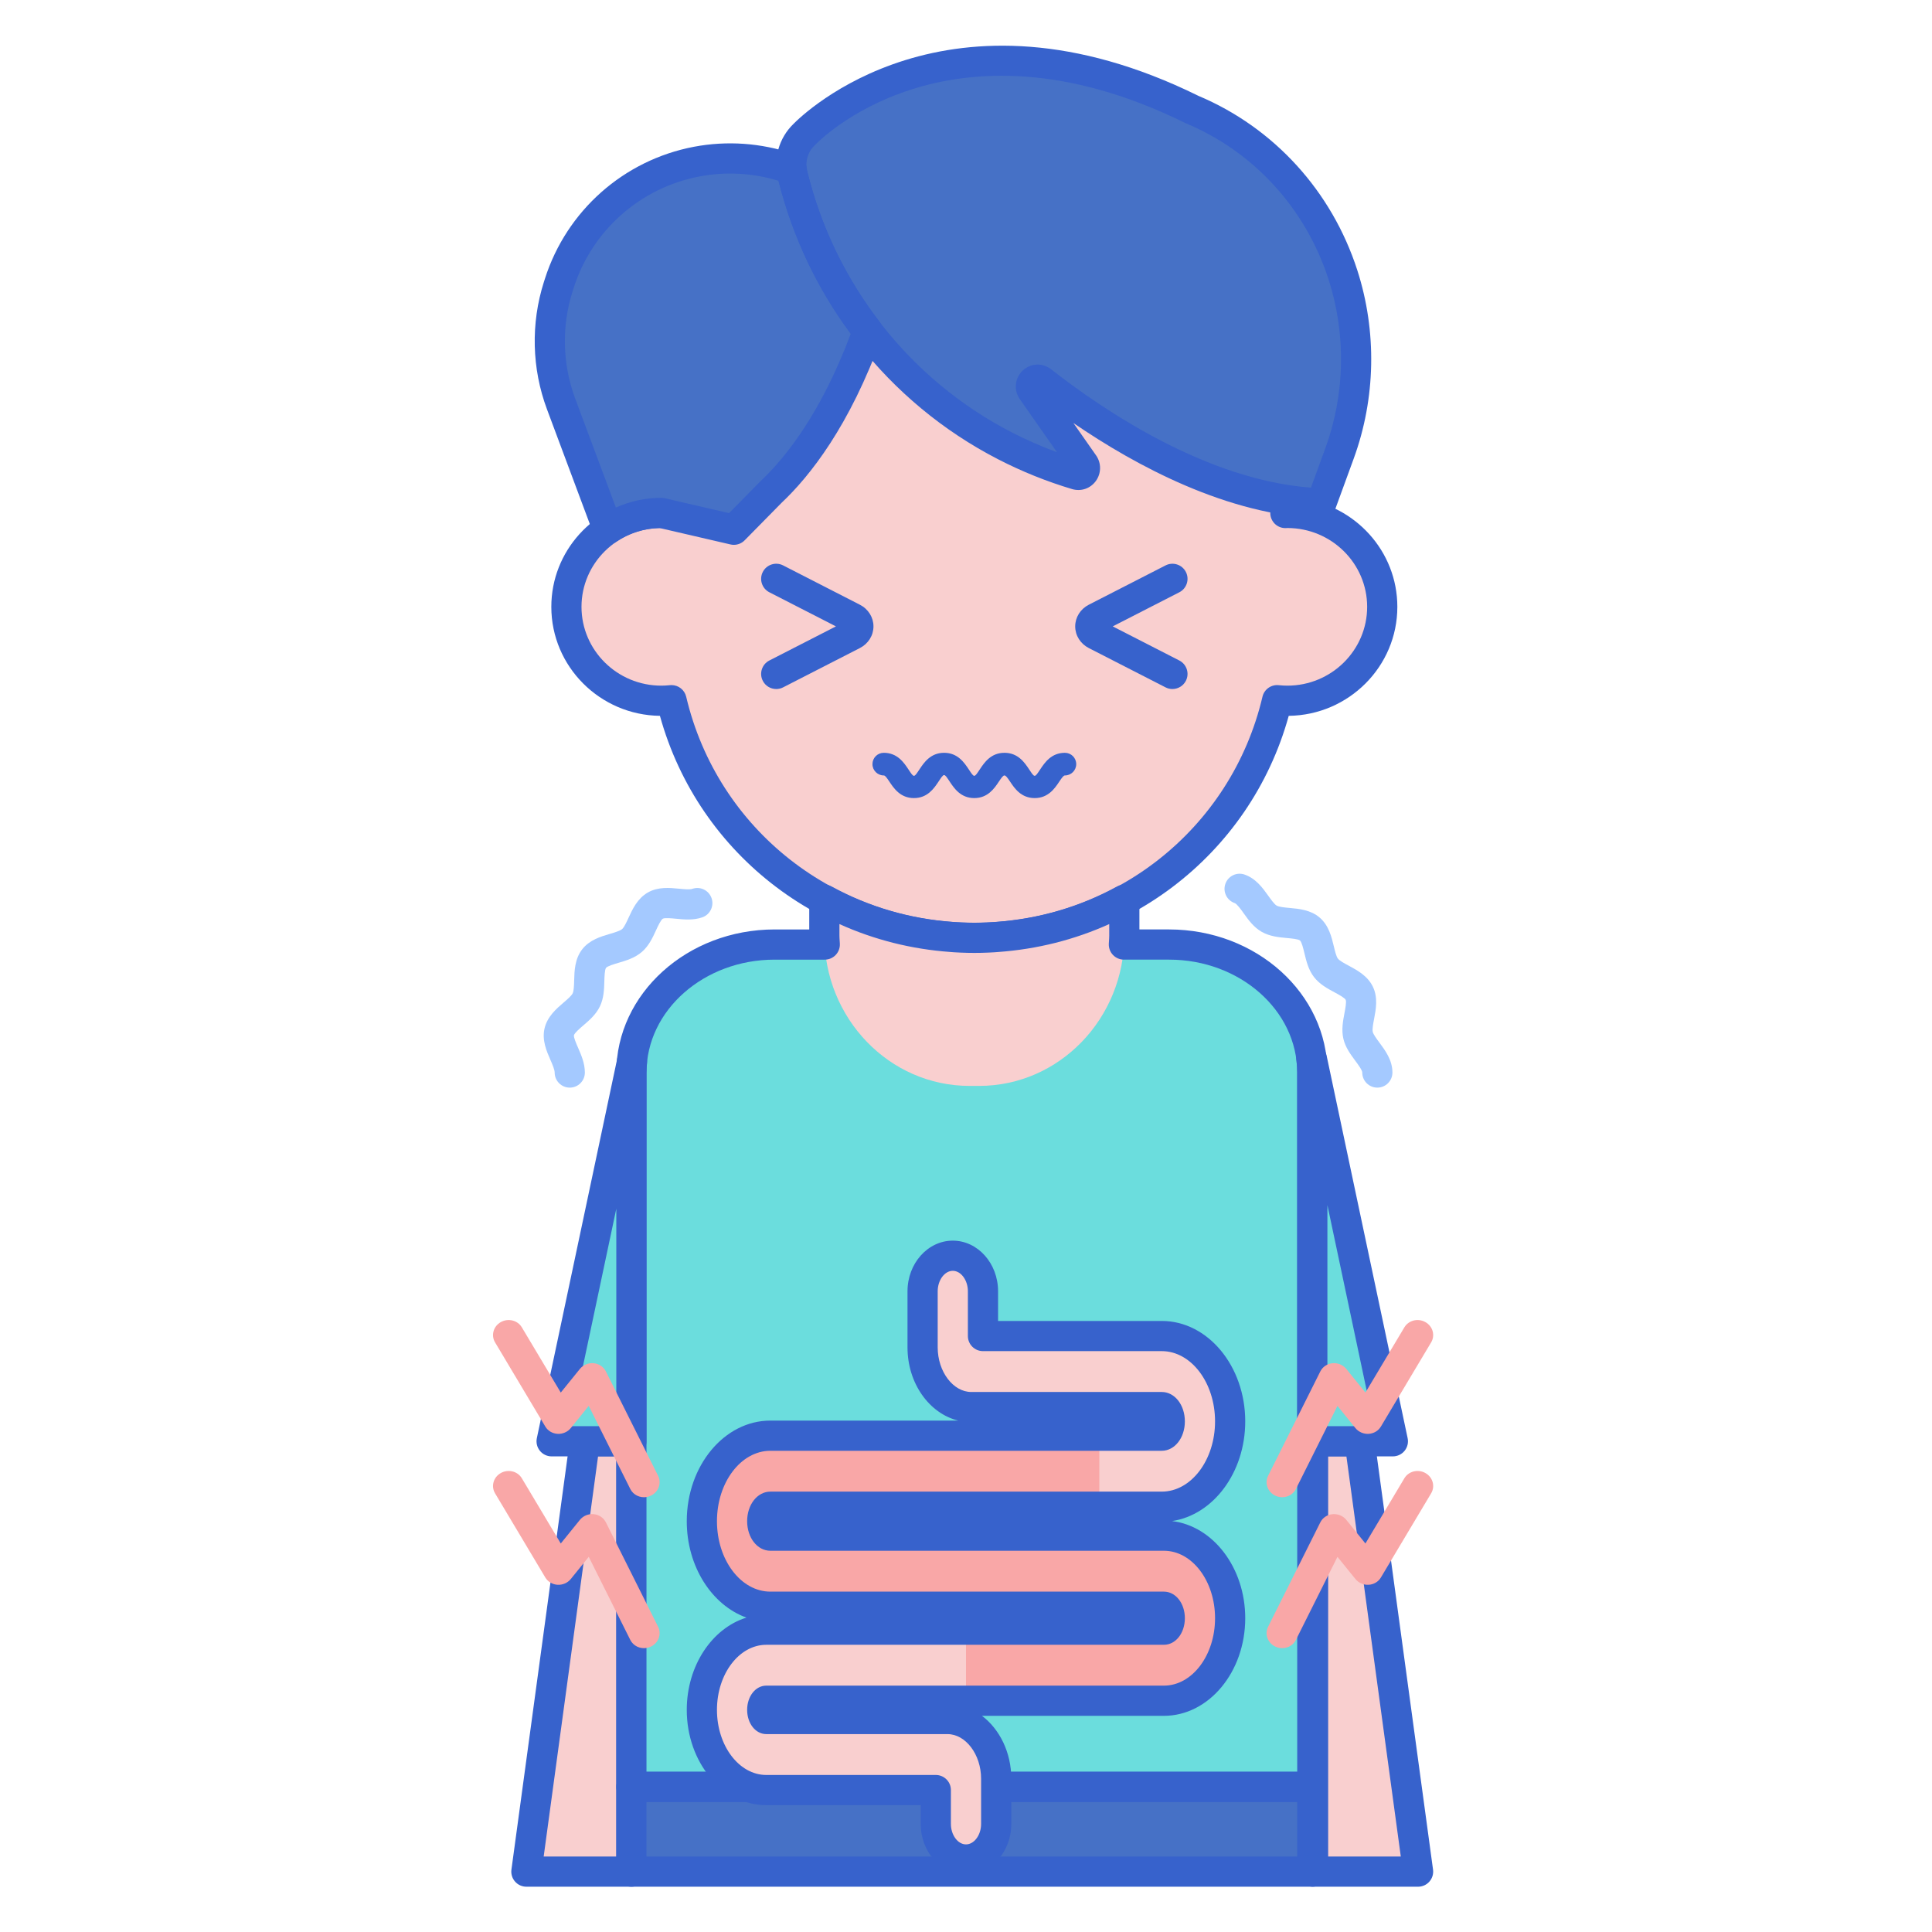 <svg id="Layer_1" enable-background="new 0 0 256 256" height="512" viewBox="0 0 256 256" width="512" xmlns="http://www.w3.org/2000/svg"><path d="m77.5 190.977-7.75 57.023h13.914v-57.023z" fill="#f9cfcf"/><path d="m83.664 250h-13.914c-.577 0-1.127-.25-1.507-.685s-.553-1.013-.475-1.585l7.75-57.023c.135-.991.981-1.73 1.981-1.73h6.164c1.104 0 2 .896 2 2v57.023c.001 1.104-.894 2-1.999 2zm-11.624-4h9.624v-53.023h-2.418z" fill="#3762cc"/><path d="m180.153 190.977 7.75 57.023h-13.914v-57.023z" fill="#f9cfcf"/><path d="m187.903 250h-13.914c-1.104 0-2-.896-2-2v-57.023c0-1.104.896-2 2-2h6.164c1 0 1.847.739 1.981 1.73l7.75 57.023c.078.572-.095 1.15-.475 1.585-.379.435-.929.685-1.506.685zm-11.914-4h9.624l-7.206-53.023h-2.418z" fill="#3762cc"/><path d="m154.915 125.156h-52.277c-10.479 0-18.973 7.593-18.973 16.959v13.468 3.913 44.557 11.818 20.897h90.224v-20.897-11.818-44.557-3.913-13.468c-.001-9.366-8.496-16.959-18.974-16.959z" fill="#6bdddd"/><path d="m83.664 236.769h90.224v11.231h-90.224z" fill="#4671c6"/><path d="m170.581 67.965c-.088 0-.173.011-.261.013v-3.854c0-22.527-18.453-40.788-41.216-40.788-22.763 0-41.216 18.262-41.216 40.788v3.854c-.087-.002-.173-.013-.261-.013-6.945 0-12.574 5.571-12.574 12.444s5.63 12.444 12.574 12.444c.456 0 .906-.027 1.349-.074 4.253 18.045 20.598 31.491 40.127 31.491 19.529 0 35.874-13.446 40.127-31.491.444.047.893.074 1.349.074 6.945 0 12.574-5.571 12.574-12.444.002-6.872-5.628-12.444-12.572-12.444z" fill="#f9cfcf"/><path d="m129.104 126.27c-19.625 0-36.522-12.836-41.66-31.418-7.952-.098-14.391-6.539-14.391-14.443 0-7.381 5.616-13.487 12.835-14.342v-1.943c0-23.594 19.387-42.789 43.216-42.789s43.216 19.195 43.216 42.789v1.943c7.219.855 12.835 6.961 12.835 14.342 0 7.904-6.438 14.345-14.391 14.443-5.137 18.582-22.035 31.418-41.66 31.418zm-40.125-35.491c.917 0 1.73.63 1.944 1.541 4.156 17.634 19.856 29.95 38.181 29.95s34.024-12.316 38.181-29.95c.23-.98 1.155-1.639 2.156-1.53.394.042.776.063 1.14.063 5.831 0 10.574-4.685 10.574-10.444 0-5.751-4.731-10.431-10.551-10.444-.12.008-.202.01-.284.013-.524 0-1.028-.206-1.402-.574-.383-.376-.598-.89-.598-1.426v-3.854c0-21.388-17.592-38.789-39.216-38.789s-39.216 17.4-39.216 38.789v3.854c0 .536-.215 1.05-.598 1.426-.382.376-.908.603-1.436.574-.076-.001-.151-.005-.227-.011-.001 0-.003 0-.003 0-5.831 0-10.572 4.685-10.572 10.442 0 5.759 4.743 10.444 10.574 10.444.367 0 .74-.021 1.14-.063.073-.007.143-.011.213-.011z" fill="#3762cc"/><path d="m74.347 53.526c-1.865-4.994-1.998-10.47-.376-15.549l.139-.437c2.652-8.308 9.64-14.497 18.207-16.126 4.044-.769 8.218-.475 12.114.853l.455.155c.026.236.066.473.124.709 1.871 7.647 5.305 14.695 9.971 20.752-4.05 11.283-9.005 17.716-12.782 21.277v.001l-4.958 5.032-9.614-2.229c-2.627 0-5.064.799-7.081 2.162z" fill="#4671c6"/><path d="m177.949 36.424c-3.234-10.034-10.62-18.007-20.064-21.938l.001-.005c-33.198-16.342-51.355 3.374-51.355 3.374-1.367 1.315-2 3.315-1.52 5.277 3.811 15.578 14.079 28.695 28.131 35.933l.02.01c3.034 1.563 6.201 2.839 9.463 3.812.811.242 1.465-.697.974-1.398l-6.826-9.741c-.595-.849.45-1.885 1.262-1.25 7.548 5.91 22.213 15.702 37.048 16.193l2.416-6.615c2.775-7.603 2.934-15.944.45-23.652z" fill="#4671c6"/><path d="m97.242 72.194c-.15 0-.302-.017-.452-.052l-9.382-2.175c-2.059.042-4.04.667-5.741 1.817-.508.344-1.145.436-1.729.248-.584-.187-1.05-.631-1.265-1.205l-6.199-16.602c-2.013-5.39-2.157-11.376-.408-16.857l.14-.438c2.878-9.014 10.441-15.713 19.738-17.481 4.378-.832 8.919-.512 13.134.924l.455.155c.733.25 1.256.901 1.342 1.671.018.152.043.305.079.457 1.792 7.322 5.026 14.053 9.613 20.005.416.54.528 1.255.299 1.896-4.271 11.899-9.586 18.562-13.293 22.057l-4.905 4.982c-.381.388-.897.598-1.426.598zm-9.614-6.229c.152 0 .304.018.452.052l8.523 1.976 4.171-4.235c3.337-3.147 8.024-9.023 11.955-19.539-4.506-6.081-7.724-12.891-9.575-20.263-3.381-1.038-6.986-1.239-10.463-.576-7.854 1.494-14.244 7.153-16.676 14.77l-.14.438c-1.478 4.629-1.355 9.687.346 14.24l5.387 14.427c1.88-.849 3.923-1.29 6.02-1.29z" fill="#3762cc"/><path d="m175.081 68.692c-.021 0-.044 0-.066-.001-12.351-.409-24.503-6.967-32.784-12.639l3.005 4.289c.713 1.016.704 2.376-.022 3.383-.729 1.011-1.969 1.435-3.161 1.08-3.371-1.006-6.671-2.335-9.806-3.951-14.6-7.52-25.227-21.092-29.178-37.246-.633-2.583.154-5.328 2.054-7.171 1.231-1.263 20.463-20.084 53.647-3.749.007.003.014.007.021.011 10.011 4.214 17.683 12.631 21.061 23.113 2.61 8.1 2.441 16.961-.476 24.952l-2.416 6.615c-.289.791-1.041 1.314-1.879 1.314zm-37.59-20.386c.622 0 1.247.204 1.775.617 7.019 5.496 20.627 14.657 34.443 15.692l1.908-5.225c2.614-7.158 2.766-15.097.427-22.354-3.034-9.414-9.934-16.96-18.929-20.704-.084-.035-.165-.076-.242-.121-31.41-15.389-48.7 2.812-48.872 2.998-.027.03-.056.059-.084.086-.893.858-1.262 2.146-.965 3.36 3.677 15.029 13.556 27.651 27.104 34.631 1.949 1.004 3.957 1.886 6.004 2.64l-4.927-7.031c-.838-1.195-.679-2.791.379-3.795.557-.526 1.266-.794 1.979-.794z" fill="#3762cc"/><path d="m132.151 124.147c-.166.013-.332.027-.499.038-.259.016-.518.029-.777.04-.587.026-1.176.045-1.77.045s-1.183-.018-1.77-.045c-.26-.011-.519-.025-.778-.04-.166-.011-.332-.025-.497-.038-6.07-.44-11.776-2.17-16.83-4.932v4.736c0 11.011 8.612 19.937 19.235 19.937h1.279c10.623 0 19.236-8.926 19.236-19.937v-4.736c-5.055 2.762-10.76 4.493-16.829 4.932z" fill="#f9cfcf"/><path d="m173.888 238.769h-90.224c-1.104 0-2-.896-2-2v-94.653c0-10.454 9.409-18.959 20.974-18.959h4.592v-3.941c0-.706.372-1.36.979-1.72.607-.361 1.36-.374 1.979-.035 4.942 2.702 10.331 4.281 16.016 4.693l.481.037c.239.014.486.027.734.038 1.123.05 2.251.05 3.364 0 .251-.011.497-.023.743-.039l.471-.036c5.69-.413 11.079-1.991 16.022-4.693.62-.338 1.372-.326 1.979.035s.979 1.014.979 1.72v3.941h3.936c11.564 0 20.973 8.505 20.973 18.959v94.653c.002 1.104-.894 2-1.998 2zm-88.224-4h86.224v-92.653c0-8.249-7.614-14.959-16.973-14.959h-5.994c-.55 0-1.075-.227-1.453-.626s-.574-.937-.544-1.486l.021-.349c.017-.247.034-.494.034-.745v-1.507c-4.616 2.083-9.542 3.325-14.685 3.698l-.516.039c-.275.017-.547.031-.819.042-1.227.056-2.479.056-3.716 0-.268-.012-.538-.026-.808-.042l-.53-.04c-5.137-.372-10.062-1.614-14.677-3.697v1.507c0 .251.018.498.034.745l.021.349c.03.549-.166 1.086-.544 1.486s-.903.626-1.453.626h-6.65c-9.359 0-16.974 6.711-16.974 14.959v92.653z" fill="#3762cc"/><path d="m173.888 250h-90.224c-1.104 0-2-.896-2-2v-11.231c0-1.104.896-2 2-2h90.224c1.104 0 2 .896 2 2v11.231c0 1.104-.896 2-2 2zm-88.224-4h86.224v-7.231h-86.224z" fill="#3762cc"/><path d="m128 246.392c-2.209 0-4-2.108-4-4.707v-4.491h-22.462c-4.708 0-8.538-4.766-8.538-10.625s3.83-10.626 8.538-10.626h52.687c.309 0 .775-.607.775-1.521s-.467-1.522-.775-1.522h-52.145c-5.007 0-9.08-5.083-9.08-11.332s4.073-11.332 9.08-11.332h51.858c.501 0 1.062-.81 1.062-1.894s-.561-1.894-1.062-1.894h-25.236c-3.559 0-6.453-3.547-6.453-7.907v-7.441c0-2.599 1.791-4.707 4-4.707s4 2.108 4 4.707v5.934h23.689c4.996 0 9.062 5.073 9.062 11.308s-4.065 11.308-9.062 11.308h-51.858c-.51 0-1.08.82-1.08 1.918s.57 1.918 1.08 1.918h52.145c4.839 0 8.775 4.906 8.775 10.936s-3.937 10.935-8.775 10.935h-52.687c-.164 0-.538.458-.538 1.212s.374 1.211.538 1.211h24.009c3.559 0 6.453 3.547 6.453 7.907v5.999c0 2.598-1.791 4.706-4 4.706z" fill="#f9cfcf"/><path d="m154.225 203.485h-52.145c-.51 0-1.08-.82-1.08-1.919 0-1.097.57-1.918 1.08-1.918h43.587v-9.414h-43.587c-5.007 0-9.08 5.084-9.08 11.332s4.073 11.332 9.08 11.332h52.145c.309 0 .775.607.775 1.522s-.467 1.521-.775 1.521h-26.225v9.414h26.225c4.839 0 8.775-4.906 8.775-10.935s-3.937-10.935-8.775-10.935z" fill="#f9a7a7"/><path d="m128 248.392c-3.309 0-6-3.009-6-6.707v-2.491h-20.462c-5.811 0-10.538-5.664-10.538-12.625 0-5.873 3.364-10.822 7.905-12.227-4.567-1.646-7.905-6.75-7.905-12.774 0-7.351 4.971-13.332 11.08-13.332h24.883c-3.83-.943-6.714-4.932-6.714-9.696v-7.441c0-3.698 2.691-6.707 6-6.707s6 3.009 6 6.707v3.934h21.689c6.1 0 11.062 5.97 11.062 13.308 0 6.785-4.242 12.399-9.702 13.208 5.439.648 9.702 6.174 9.702 12.873 0 7.132-4.834 12.935-10.775 12.935h-24.106c2.334 1.765 3.882 4.839 3.882 8.33v5.999c-.001 3.697-2.692 6.706-6.001 6.706zm-26.462-30.449c-3.605 0-6.538 3.869-6.538 8.625s2.933 8.625 6.538 8.625h22.462c1.104 0 2 .896 2 2v4.491c0 1.467.916 2.707 2 2.707s2-1.24 2-2.707v-5.999c0-3.202-2.039-5.907-4.453-5.907h-24.009c-1.423 0-2.538-1.411-2.538-3.211 0-1.801 1.115-3.212 2.538-3.212h52.687c3.736 0 6.775-4.008 6.775-8.935s-3.039-8.936-6.775-8.936h-52.145c-1.728 0-3.08-1.721-3.08-3.918s1.353-3.918 3.08-3.918h51.858c3.894 0 7.062-4.176 7.062-9.308s-3.168-9.308-7.062-9.308h-23.689c-1.104 0-2-.896-2-2v-5.934c0-1.467-.916-2.707-2-2.707s-2 1.24-2 2.707v7.441c0 3.202 2.039 5.907 4.453 5.907h25.236c1.717 0 3.062 1.71 3.062 3.895s-1.345 3.895-3.062 3.895h-51.858c-3.904 0-7.08 4.187-7.08 9.332s3.176 9.332 7.08 9.332h52.145c1.557 0 2.775 1.547 2.775 3.522s-1.219 3.521-2.775 3.521z" fill="#3762cc"/><path d="m169.532 218.359c.876.155 1.781-.256 2.182-1.06l5.507-11.01 2.374 2.934c.42.519 1.081.807 1.757.768.678-.039 1.287-.4 1.623-.964l6.661-11.159c.557-.934.215-2.136-.766-2.685-.979-.549-2.227-.238-2.784.696l-5.159 8.642-2.528-3.124c-.436-.539-1.128-.828-1.83-.763s-1.313.474-1.618 1.082l-6.923 13.841c-.485.971-.054 2.148.964 2.629.175.084.357.141.54.173z" fill="#f9a7a7"/><path d="m85.7 218.359c-.876.155-1.781-.256-2.182-1.06l-5.507-11.01-2.374 2.934c-.42.519-1.081.807-1.757.768-.678-.039-1.287-.4-1.623-.964l-6.661-11.159c-.557-.934-.215-2.136.766-2.685.979-.549 2.227-.238 2.784.696l5.159 8.642 2.528-3.124c.436-.539 1.128-.828 1.83-.763s1.313.474 1.618 1.082l6.923 13.841c.485.971.054 2.148-.964 2.629-.175.084-.357.141-.54.173z" fill="#f9a7a7"/><g fill="#3762cc"><path d="m102.856 91.3c-.728 0-1.428-.397-1.782-1.089-.503-.983-.114-2.188.868-2.692l8.824-4.52-8.824-4.52c-.982-.504-1.371-1.709-.868-2.692.505-.983 1.71-1.372 2.692-.869l10.174 5.211c1.11.57 1.799 1.669 1.799 2.869s-.688 2.299-1.798 2.869l-10.175 5.211c-.291.151-.603.222-.91.222zm9.259-7.609h.011z"/><path d="m155.353 91.3c-.307 0-.618-.071-.91-.22l-10.174-5.211c-1.11-.57-1.799-1.669-1.799-2.869s.688-2.299 1.798-2.869l10.175-5.211c.985-.504 2.189-.113 2.692.869.503.983.114 2.188-.868 2.692l-8.825 4.519 8.824 4.52c.982.504 1.371 1.709.868 2.692-.354.691-1.055 1.088-1.781 1.088z"/><path d="m137.1 105.75c-1.803 0-2.674-1.304-3.249-2.167-.393-.587-.584-.833-.756-.833-.169 0-.36.245-.751.832-.575.864-1.444 2.168-3.247 2.168s-2.672-1.305-3.247-2.168c-.781-1.173-.72-1.173-1.501 0-.575.863-1.444 2.168-3.246 2.168-1.803 0-2.672-1.305-3.247-2.168-.391-.586-.582-.832-.751-.832-.828 0-1.5-.671-1.5-1.5s.672-1.5 1.5-1.5c1.803 0 2.672 1.305 3.247 2.168.781 1.173.72 1.173 1.501 0 .575-.863 1.444-2.168 3.247-2.168 1.802 0 2.671 1.305 3.246 2.168.781 1.174.721 1.173 1.502 0 .575-.864 1.444-2.168 3.247-2.168 1.804 0 2.675 1.304 3.251 2.167.783 1.174.725 1.174 1.508 0 .576-.863 1.447-2.167 3.251-2.167.828 0 1.5.671 1.5 1.5s-.672 1.5-1.5 1.5c-.172 0-.363.246-.756.833-.576.863-1.447 2.167-3.249 2.167z"/></g><path d="m182.505 144.116c-1.104 0-2-.896-2-2 0-.318-.561-1.074-.932-1.574-.614-.828-1.31-1.767-1.573-2.92-.269-1.18-.047-2.346.149-3.375.107-.563.287-1.505.162-1.765-.126-.265-.972-.72-1.478-.992-.927-.499-1.979-1.064-2.722-2.026-.741-.959-1.02-2.12-1.264-3.144-.144-.597-.359-1.5-.592-1.701-.217-.188-1.164-.274-1.729-.326-1.065-.098-2.273-.208-3.351-.824-1.06-.606-1.757-1.582-2.372-2.443-.358-.501-.899-1.258-1.199-1.362-1.044-.36-1.599-1.499-1.238-2.543s1.502-1.599 2.543-1.238c1.507.52 2.417 1.793 3.148 2.817.358.501.805 1.125 1.104 1.296.322.185 1.07.253 1.731.313 1.242.114 2.788.256 3.977 1.281 1.21 1.044 1.575 2.572 1.868 3.799.151.632.323 1.348.539 1.628.224.289.876.64 1.452.95 1.114.6 2.502 1.346 3.191 2.79.69 1.444.396 2.994.158 4.238-.123.644-.262 1.373-.179 1.736.076.334.507.915.886 1.427.766 1.032 1.719 2.317 1.719 3.957.002 1.105-.894 2.001-1.998 2.001z" fill="#a4c9ff"/><path d="m75.495 144.116c-1.104 0-2-.896-2-2 0-.388-.301-1.076-.565-1.683-.505-1.157-1.134-2.596-.78-4.145.36-1.58 1.565-2.616 2.534-3.448.49-.421 1.046-.898 1.199-1.22.156-.327.178-1.065.196-1.716.035-1.265.08-2.84 1.06-4.108.968-1.252 2.466-1.695 3.67-2.051.632-.188 1.349-.399 1.629-.641.264-.228.571-.896.843-1.486.526-1.144 1.181-2.567 2.564-3.359 1.354-.773 2.895-.623 4.128-.501.665.065 1.414.139 1.77.016 1.045-.361 2.183.195 2.543 1.238.36 1.044-.194 2.183-1.238 2.543-1.181.407-2.394.288-3.465.183-.563-.054-1.505-.148-1.752-.006-.271.155-.659.999-.916 1.558-.441.96-.942 2.048-1.864 2.843-.932.804-2.087 1.146-3.106 1.447-.547.162-1.462.433-1.64.662-.183.237-.209 1.163-.227 1.776-.029 1.048-.063 2.236-.585 3.327-.517 1.081-1.412 1.85-2.201 2.528-.468.402-1.174 1.009-1.241 1.304-.061.266.318 1.135.546 1.655.422.966.899 2.061.899 3.284-.001 1.104-.896 2-2.001 2z" fill="#a4c9ff"/><path d="m83.664 159.496v-3.913-13.468c0-.484.037-.96.081-1.434l-10.654 50.296h10.573z" fill="#6bdddd"/><path d="m83.664 192.978h-10.572c-.604 0-1.174-.272-1.554-.741s-.528-1.083-.403-1.674l10.653-50.296c.22-1.037 1.204-1.72 2.257-1.563 1.048.159 1.789 1.107 1.691 2.162-.038.413-.072.828-.072 1.25v48.862c0 1.104-.895 2-2 2zm-8.104-4h6.104v-28.819z" fill="#3762cc"/><path d="m173.888 142.116v13.468 3.913 31.481h10.674l-10.75-50.75-.049-.007c.077.623.125 1.253.125 1.895z" fill="#6bdddd"/><path d="m184.562 192.978h-10.674c-1.104 0-2-.896-2-2v-48.862c0-.513-.036-1.052-.109-1.649-.077-.617.138-1.235.581-1.671s1.063-.643 1.681-.555c.834.117 1.554.75 1.729 1.573l10.75 50.75c.125.59-.023 1.205-.403 1.674s-.952.74-1.555.74zm-8.674-4h6.206l-6.206-29.297z" fill="#3762cc"/><path d="m169.532 198.359c.876.155 1.781-.256 2.182-1.06l5.507-11.01 2.374 2.934c.42.519 1.081.807 1.757.768.678-.039 1.287-.4 1.623-.964l6.661-11.159c.557-.934.215-2.136-.766-2.685-.979-.549-2.227-.238-2.784.696l-5.159 8.642-2.528-3.124c-.436-.539-1.128-.828-1.83-.763s-1.313.474-1.618 1.082l-6.923 13.841c-.485.971-.054 2.148.964 2.629.175.084.357.141.54.173z" fill="#f9a7a7"/><path d="m85.7 198.359c-.876.155-1.781-.256-2.182-1.06l-5.507-11.01-2.374 2.934c-.42.519-1.081.807-1.757.768-.678-.039-1.287-.4-1.623-.964l-6.661-11.159c-.557-.934-.215-2.136.766-2.685.979-.549 2.227-.238 2.784.696l5.159 8.642 2.528-3.124c.436-.539 1.128-.828 1.83-.763s1.313.474 1.618 1.082l6.923 13.841c.485.971.054 2.148-.964 2.629-.175.084-.357.141-.54.173z" fill="#f9a7a7"/></svg>